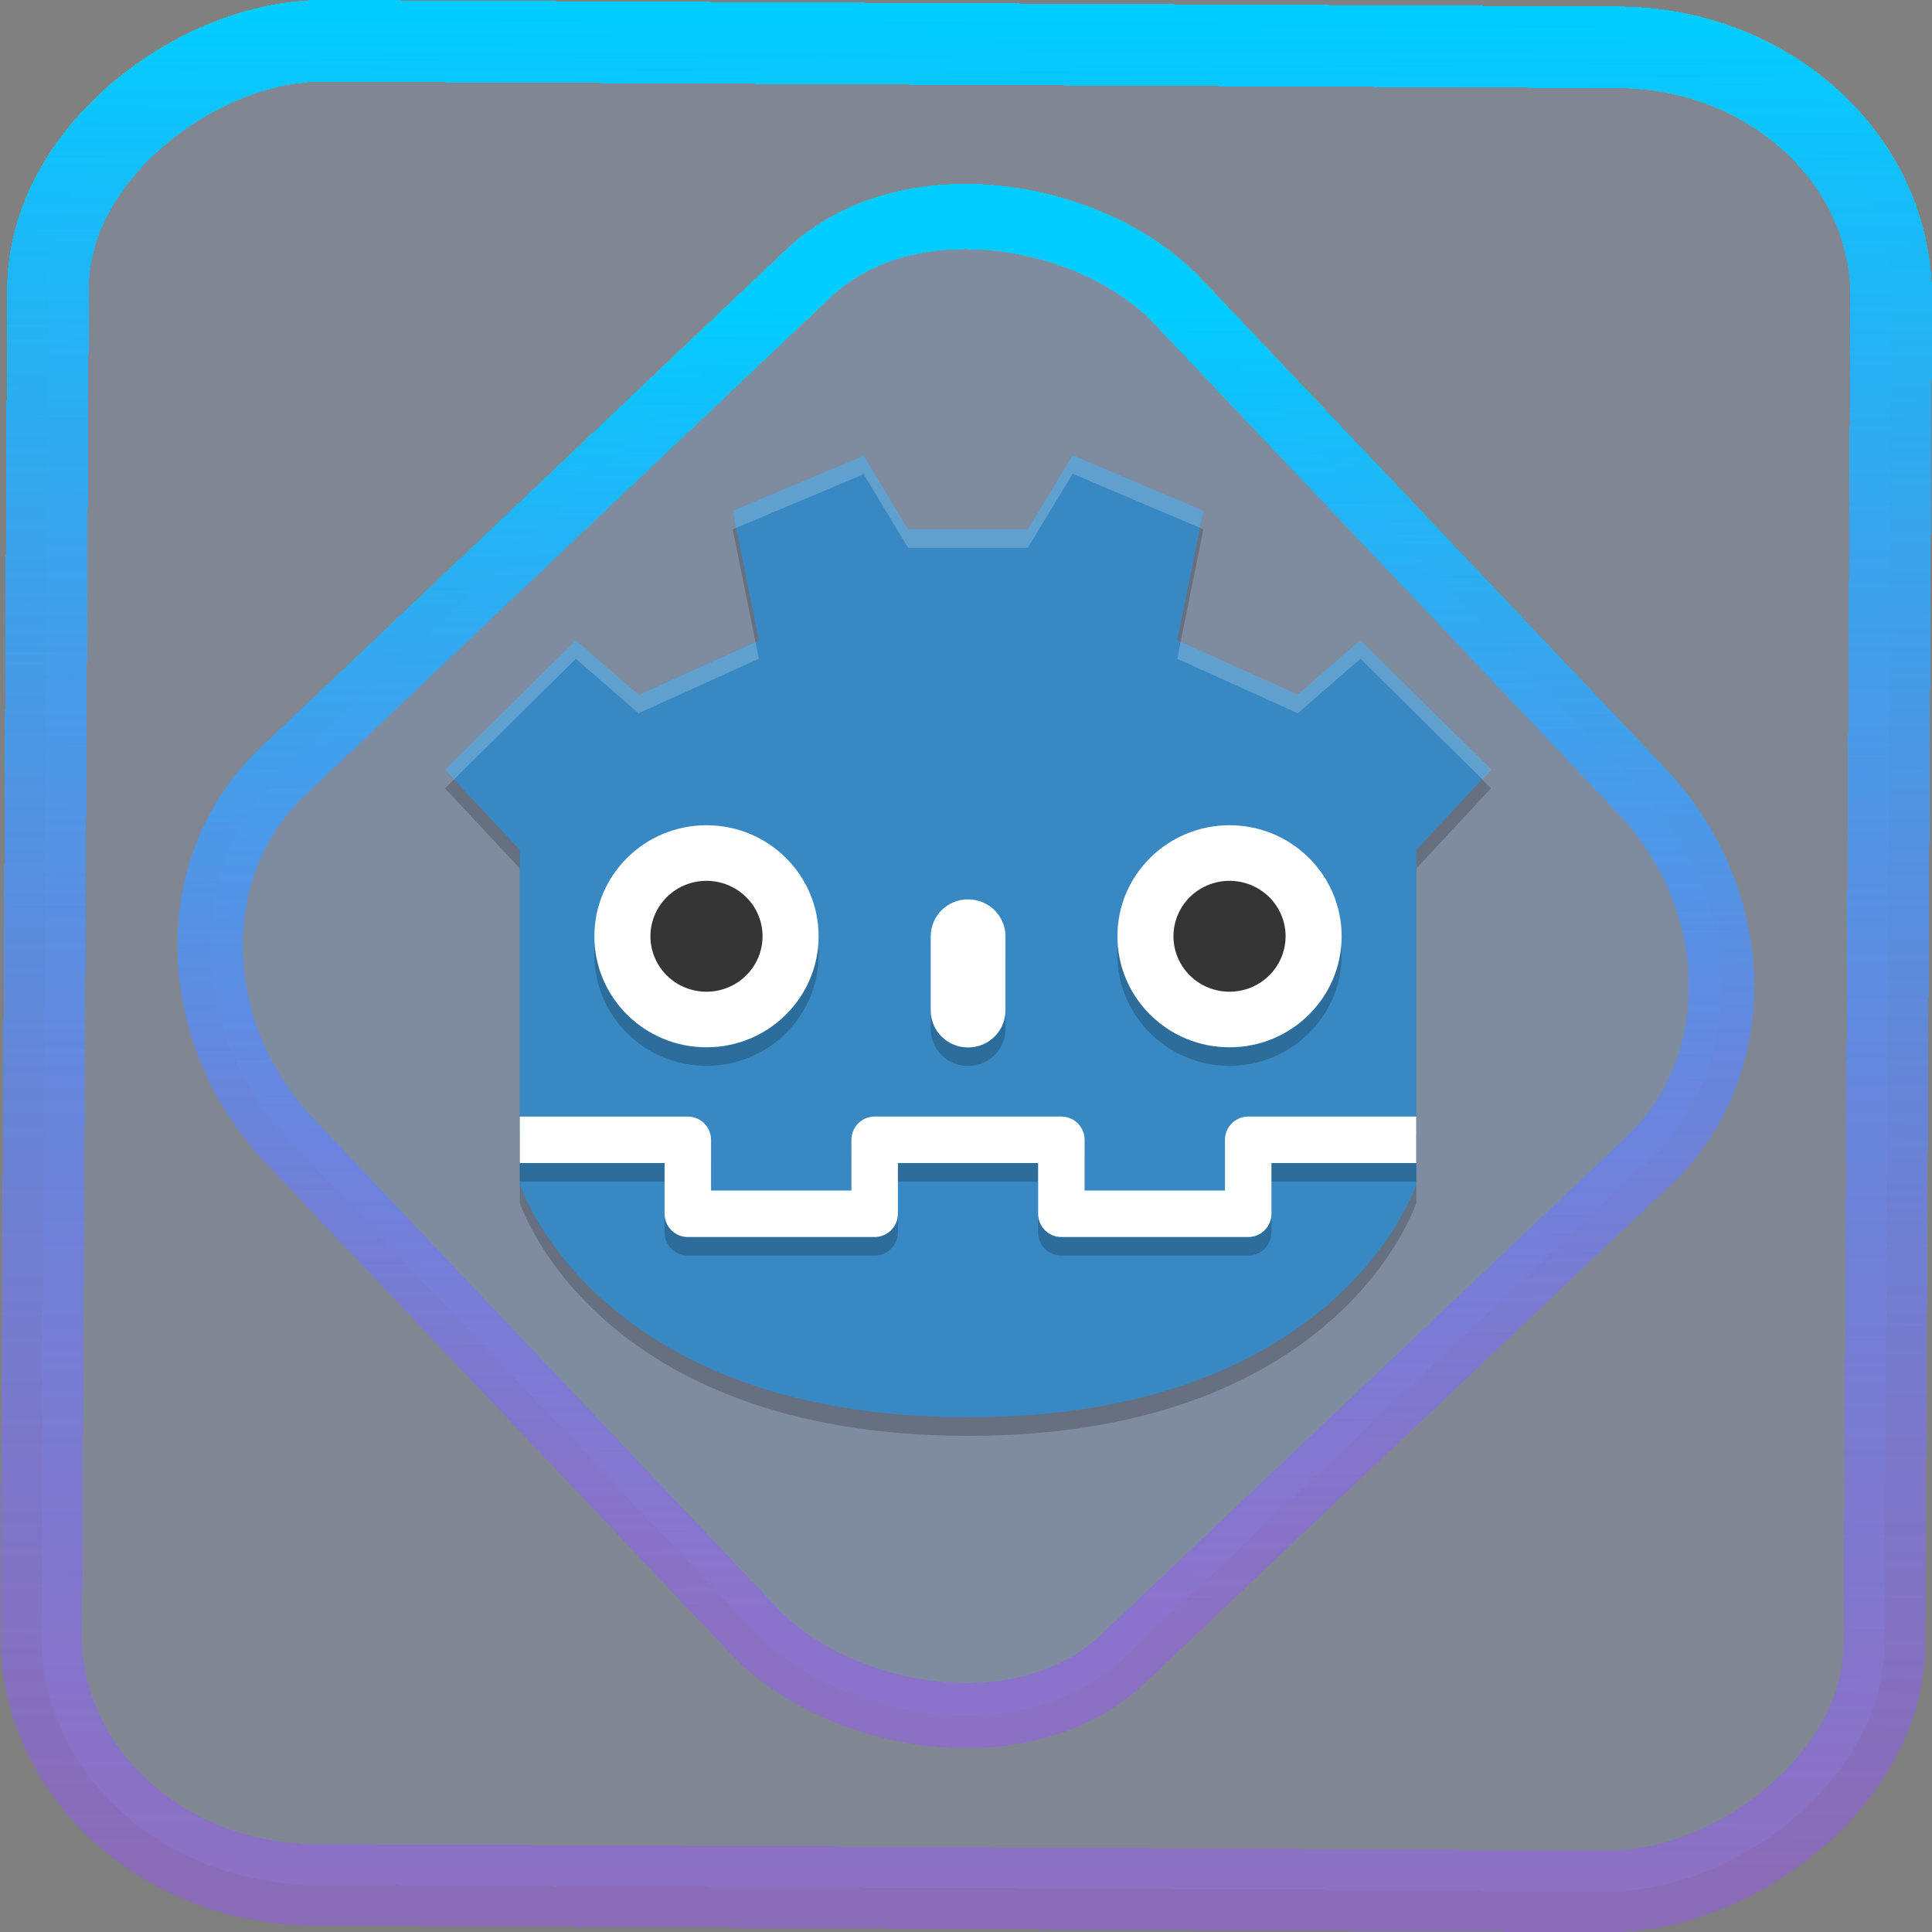 <?xml version="1.0" encoding="UTF-8" standalone="no"?>
<svg
   xmlns:dc="http://purl.org/dc/elements/1.1/"
   xmlns:cc="http://creativecommons.org/ns#"
   xmlns:rdf="http://www.w3.org/1999/02/22-rdf-syntax-ns#"
   xmlns:svg="http://www.w3.org/2000/svg"
   xmlns="http://www.w3.org/2000/svg"
   xmlns:xlink="http://www.w3.org/1999/xlink"
   xmlns:sodipodi="http://sodipodi.sourceforge.net/DTD/sodipodi-0.dtd"
   xmlns:inkscape="http://www.inkscape.org/namespaces/inkscape"
   width="47.286"
   height="47.286"
   version="1.1"
   viewBox="0 0 12.511 12.511"
   id="svg12"
   sodipodi:docname="lutris_godot-engine.svg"
   inkscape:version="1.0.1 (3bc2e813f5, 2020-09-07)">
  <rect x="0" y="0" width="12.511" height="12.511" fill="#808080" stroke="none"/>
  <style
     id="style872"></style>
  <defs
     id="defs16">
    <linearGradient
       id="c"
       y1="523.8"
       x1="403.57"
       y2="536.8"
       x2="416.57"
       gradientUnits="userSpaceOnUse"
       gradientTransform="matrix(0.345,0,0,0.345,-134.804,-174.633)">
      <stop
         stop-color="#292c2f"
         id="stop1568" />
      <stop
         offset="1"
         stop-opacity="0"
         id="stop1570" />
    </linearGradient>
    <linearGradient
       xlink:href="#b-2"
       id="linearGradient4189"
       x1="14.369"
       y1="22.522"
       x2="26.522"
       y2="22.522"
       gradientUnits="userSpaceOnUse" />
    <linearGradient
       x1="36"
       gradientUnits="userSpaceOnUse"
       x2="14"
       y2="12"
       y1="44"
       id="b-2">
      <stop
         style="stop-color:#bfc9c9;stop-opacity:1"
         stop-color="#536161"
         id="stop1579" />
      <stop
         style="stop-color:#fbfbfb;stop-opacity:1"
         stop-color="#f4f5f5"
         offset="1"
         id="stop1581" />
    </linearGradient>
    <linearGradient
       xlink:href="#b-2"
       id="linearGradient4428"
       gradientUnits="userSpaceOnUse"
       x1="31.586"
       y1="36.345"
       x2="1.203"
       y2="6.723" />
    <linearGradient
       xlink:href="#b-2"
       id="linearGradient4189-3"
       x1="14.369"
       y1="22.522"
       x2="26.522"
       y2="22.522"
       gradientUnits="userSpaceOnUse"
       gradientTransform="translate(20.842,61.554)" />
    <linearGradient
       xlink:href="#b-2"
       id="linearGradient4428-5"
       gradientUnits="userSpaceOnUse"
       x1="31.586"
       y1="36.345"
       x2="1.203"
       y2="6.723"
       gradientTransform="translate(20.842,61.554)" />
    <linearGradient
       xlink:href="#b-2"
       id="linearGradient4189-3-3"
       x1="14.369"
       y1="22.522"
       x2="26.522"
       y2="22.522"
       gradientUnits="userSpaceOnUse"
       gradientTransform="translate(4.377,4.421)" />
    <linearGradient
       xlink:href="#b-2"
       id="linearGradient4428-5-5"
       gradientUnits="userSpaceOnUse"
       x1="31.586"
       y1="36.345"
       x2="1.203"
       y2="6.723"
       gradientTransform="translate(4.377,4.421)" />
    <linearGradient
       inkscape:collect="always"
       xlink:href="#linearGradient14"
       id="linearGradient15"
       x1="-9.685"
       y1="45.161"
       x2="11.988"
       y2="21.735"
       gradientUnits="userSpaceOnUse"
       gradientTransform="scale(0.265)" />
    <linearGradient
       id="linearGradient14"
       inkscape:collect="always">
      <stop
         style="stop-color:#9955ff;stop-opacity:0.452;"
         offset="0"
         id="stop12" />
      <stop
         style="stop-color:#00ccff;stop-opacity:1"
         offset="1"
         id="stop13" />
    </linearGradient>
    <filter
       id="filter2917-3"
       x="-0.962"
       y="-0.667"
       width="2.924"
       height="2.335"
       color-interpolation-filters="sRGB">
      <feGaussianBlur
         stdDeviation="0.287"
         id="feGaussianBlur732-5" />
    </filter>
    <filter
       id="filter1"
       x="-0.962"
       y="-0.667"
       width="2.924"
       height="2.335"
       color-interpolation-filters="sRGB">
      <feGaussianBlur
         stdDeviation="0.287"
         id="feGaussianBlur1" />
    </filter>
    <filter
       id="filter2"
       x="-0.962"
       y="-0.667"
       width="2.924"
       height="2.335"
       color-interpolation-filters="sRGB">
      <feGaussianBlur
         stdDeviation="0.287"
         id="feGaussianBlur2" />
    </filter>
    <linearGradient
       inkscape:collect="always"
       xlink:href="#linearGradient14"
       id="linearGradient880"
       x1="-12.026"
       y1="6.117"
       x2="-0.085"
       y2="6.117"
       gradientUnits="userSpaceOnUse" />
  </defs>
  <sodipodi:namedview
     id="namedview14"
     pagecolor="#000000"
     bordercolor="#666666"
     borderopacity="1.0"
     inkscape:showpageshadow="2"
     inkscape:pageopacity="0.0"
     inkscape:pagecheckerboard="0"
     inkscape:deskcolor="#d1d1d1"
     showgrid="false"
     inkscape:zoom="6.2611141"
     inkscape:cx="23.845543"
     inkscape:cy="37.732451"
     inkscape:window-width="1920"
     inkscape:window-height="988"
     inkscape:window-x="0"
     inkscape:window-y="0"
     inkscape:window-maximized="1"
     inkscape:current-layer="svg12"
     inkscape:document-rotation="0">
    <inkscape:grid
       type="xygrid"
       id="grid244"
       originx="9.959"
       originy="-31.579"
       spacingy="1"
       spacingx="1"
       units="px"
       visible="false" />
  </sodipodi:namedview>
  <rect
     x="-12.195"
     y="0.32"
     width="11.941"
     height="11.936"
     rx="1.612"
     shape-rendering="crispEdges"
     id="rect5-6-7-3"
     ry="1.774"
     transform="matrix(0.005,-1,1,0.005,0,0)"
     style="fill:#80b3ff;fill-opacity:0.15;stroke:url(#linearGradient880);stroke-width:0.529;stroke-miterlimit:4;stroke-dasharray:none;stroke-opacity:1" />
  <rect
     x="-3.72"
     y="4.885"
     width="7.913"
     height="7.912"
     rx="1.612"
     shape-rendering="crispEdges"
     id="rect5-6-6-6-6"
     style="fill:#80b3ff;fill-opacity:0.122;stroke:url(#linearGradient15);stroke-width:0.423;stroke-opacity:1;stroke-miterlimit:4;stroke-dasharray:none"
     ry="1.774"
     transform="matrix(0.726,-0.688,0.688,0.726,0,0)" />
  <path
     style="opacity:0.2;stroke-width:0.15"
     d="M 5.591,3.068 5.564,3.084 4.745,3.428 4.914,4.266 4.134,4.619 3.729,4.266 2.882,5.105 3.366,5.624 v 1.739 -0.134 0.559 c 0,0 0.484,1.51 2.903,1.51 2.419,0 2.903,-1.51 2.903,-1.51 V 7.229 7.363 5.624 L 9.655,5.105 8.809,4.266 8.403,4.619 7.623,4.266 7.793,3.428 6.946,3.068 6.656,3.547 H 5.88 Z"
     id="path1" />
  <path
     style="fill:#3888c3;stroke-width:0.15"
     d="M 5.591,2.948 5.564,2.964 4.745,3.308 4.914,4.146 4.134,4.5 3.729,4.146 2.882,4.985 3.366,5.504 V 7.243 7.109 7.668 c 0,0 0.484,1.51 2.903,1.51 2.419,0 2.903,-1.51 2.903,-1.51 V 7.109 7.243 5.504 L 9.655,4.985 8.809,4.146 8.403,4.5 7.623,4.146 7.793,3.308 6.946,2.948 6.656,3.428 H 5.88 Z"
     id="path2" />
  <path
     style="opacity:0.2;stroke-width:0.15"
     d="m 4.575,5.464 c 0.401,0 0.726,0.322 0.726,0.719 0,0.397 -0.325,0.719 -0.726,0.719 -0.401,0 -0.726,-0.322 -0.726,-0.719 0,-0.397 0.325,-0.719 0.726,-0.719 z"
     id="path3" />
  <path
     style="fill:#ffffff;stroke-width:0.15"
     d="m 4.575,5.344 c 0.401,0 0.726,0.322 0.726,0.719 0,0.397 -0.325,0.719 -0.726,0.719 -0.401,0 -0.726,-0.322 -0.726,-0.719 0,-0.397 0.325,-0.719 0.726,-0.719 z"
     id="path4" />
  <path
     style="fill:#353535;stroke-width:0.15"
     d="m 4.938,6.063 a 0.363,0.359 0 1 1 -0.726,0 0.363,0.359 0 1 1 0.726,0 z"
     id="path5" />
  <path
     style="opacity:0.2;stroke-width:0.15"
     d="m 6.269,5.944 c 0.134,0 0.242,0.107 0.242,0.24 v 0.479 c 0,0.133 -0.108,0.24 -0.242,0.24 -0.134,0 -0.242,-0.107 -0.242,-0.24 V 6.183 c 0,-0.133 0.108,-0.24 0.242,-0.24 z"
     id="path6" />
  <path
     style="fill:#ffffff;stroke-width:0.15"
     d="m 6.269,5.824 c 0.134,0 0.242,0.107 0.242,0.24 v 0.479 c 0,0.133 -0.108,0.24 -0.242,0.24 -0.134,0 -0.242,-0.107 -0.242,-0.24 v -0.479 c 0,-0.133 0.108,-0.24 0.242,-0.24 z"
     id="path7" />
  <path
     style="opacity:0.2;stroke-width:0.15"
     d="m 7.962,5.464 c 0.401,0 0.726,0.322 0.726,0.719 0,0.397 -0.325,0.719 -0.726,0.719 -0.401,0 -0.726,-0.322 -0.726,-0.719 0,-0.397 0.325,-0.719 0.726,-0.719 z"
     id="path8" />
  <path
     style="fill:#ffffff;stroke-width:0.15"
     d="m 7.962,5.344 c 0.401,0 0.726,0.322 0.726,0.719 0,0.397 -0.325,0.719 -0.726,0.719 -0.401,0 -0.726,-0.322 -0.726,-0.719 0,-0.397 0.325,-0.719 0.726,-0.719 z"
     id="path9" />
  <path
     style="fill:#353535;stroke-width:0.15"
     d="m 8.325,6.063 a 0.363,0.359 0 1 1 -0.726,0 0.363,0.359 0 1 1 0.726,0 z"
     id="path10" />
  <path
     style="opacity:0.2;fill:none;stroke:#000000;stroke-width:0.301;stroke-linejoin:round"
     d="M 9.171,7.501 H 8.083 V 7.98 H 6.873 V 7.501 H 6.269 m -2.903,8.64e-5 H 4.454 V 7.98 H 5.664 V 7.501 h 0.605"
     id="path11" />
  <path
     style="fill:none;stroke:#ffffff;stroke-width:0.301;stroke-linejoin:round"
     d="M 9.171,7.381 H 8.083 V 7.86 H 6.873 V 7.381 H 6.269 m -2.903,8.49e-5 H 4.454 V 7.86 H 5.664 V 7.381 h 0.605"
     id="path12" />
  <path
     style="opacity:0.2;fill:#ffffff;stroke-width:0.15"
     d="M 5.591,2.948 5.563,2.964 4.745,3.308 4.767,3.418 5.563,3.084 5.591,3.068 5.88,3.547 H 6.656 L 6.946,3.068 7.77,3.418 7.793,3.308 6.946,2.948 6.656,3.428 H 5.88 Z M 3.729,4.146 2.882,4.985 2.94,5.047 3.729,4.266 4.135,4.619 4.914,4.266 4.892,4.157 4.135,4.5 Z m 5.08,0 -0.406,0.353 -0.757,-0.343 -0.022,0.11 0.78,0.353 0.406,-0.353 0.789,0.781 0.058,-0.062 z"
     id="path13" />
</svg>

